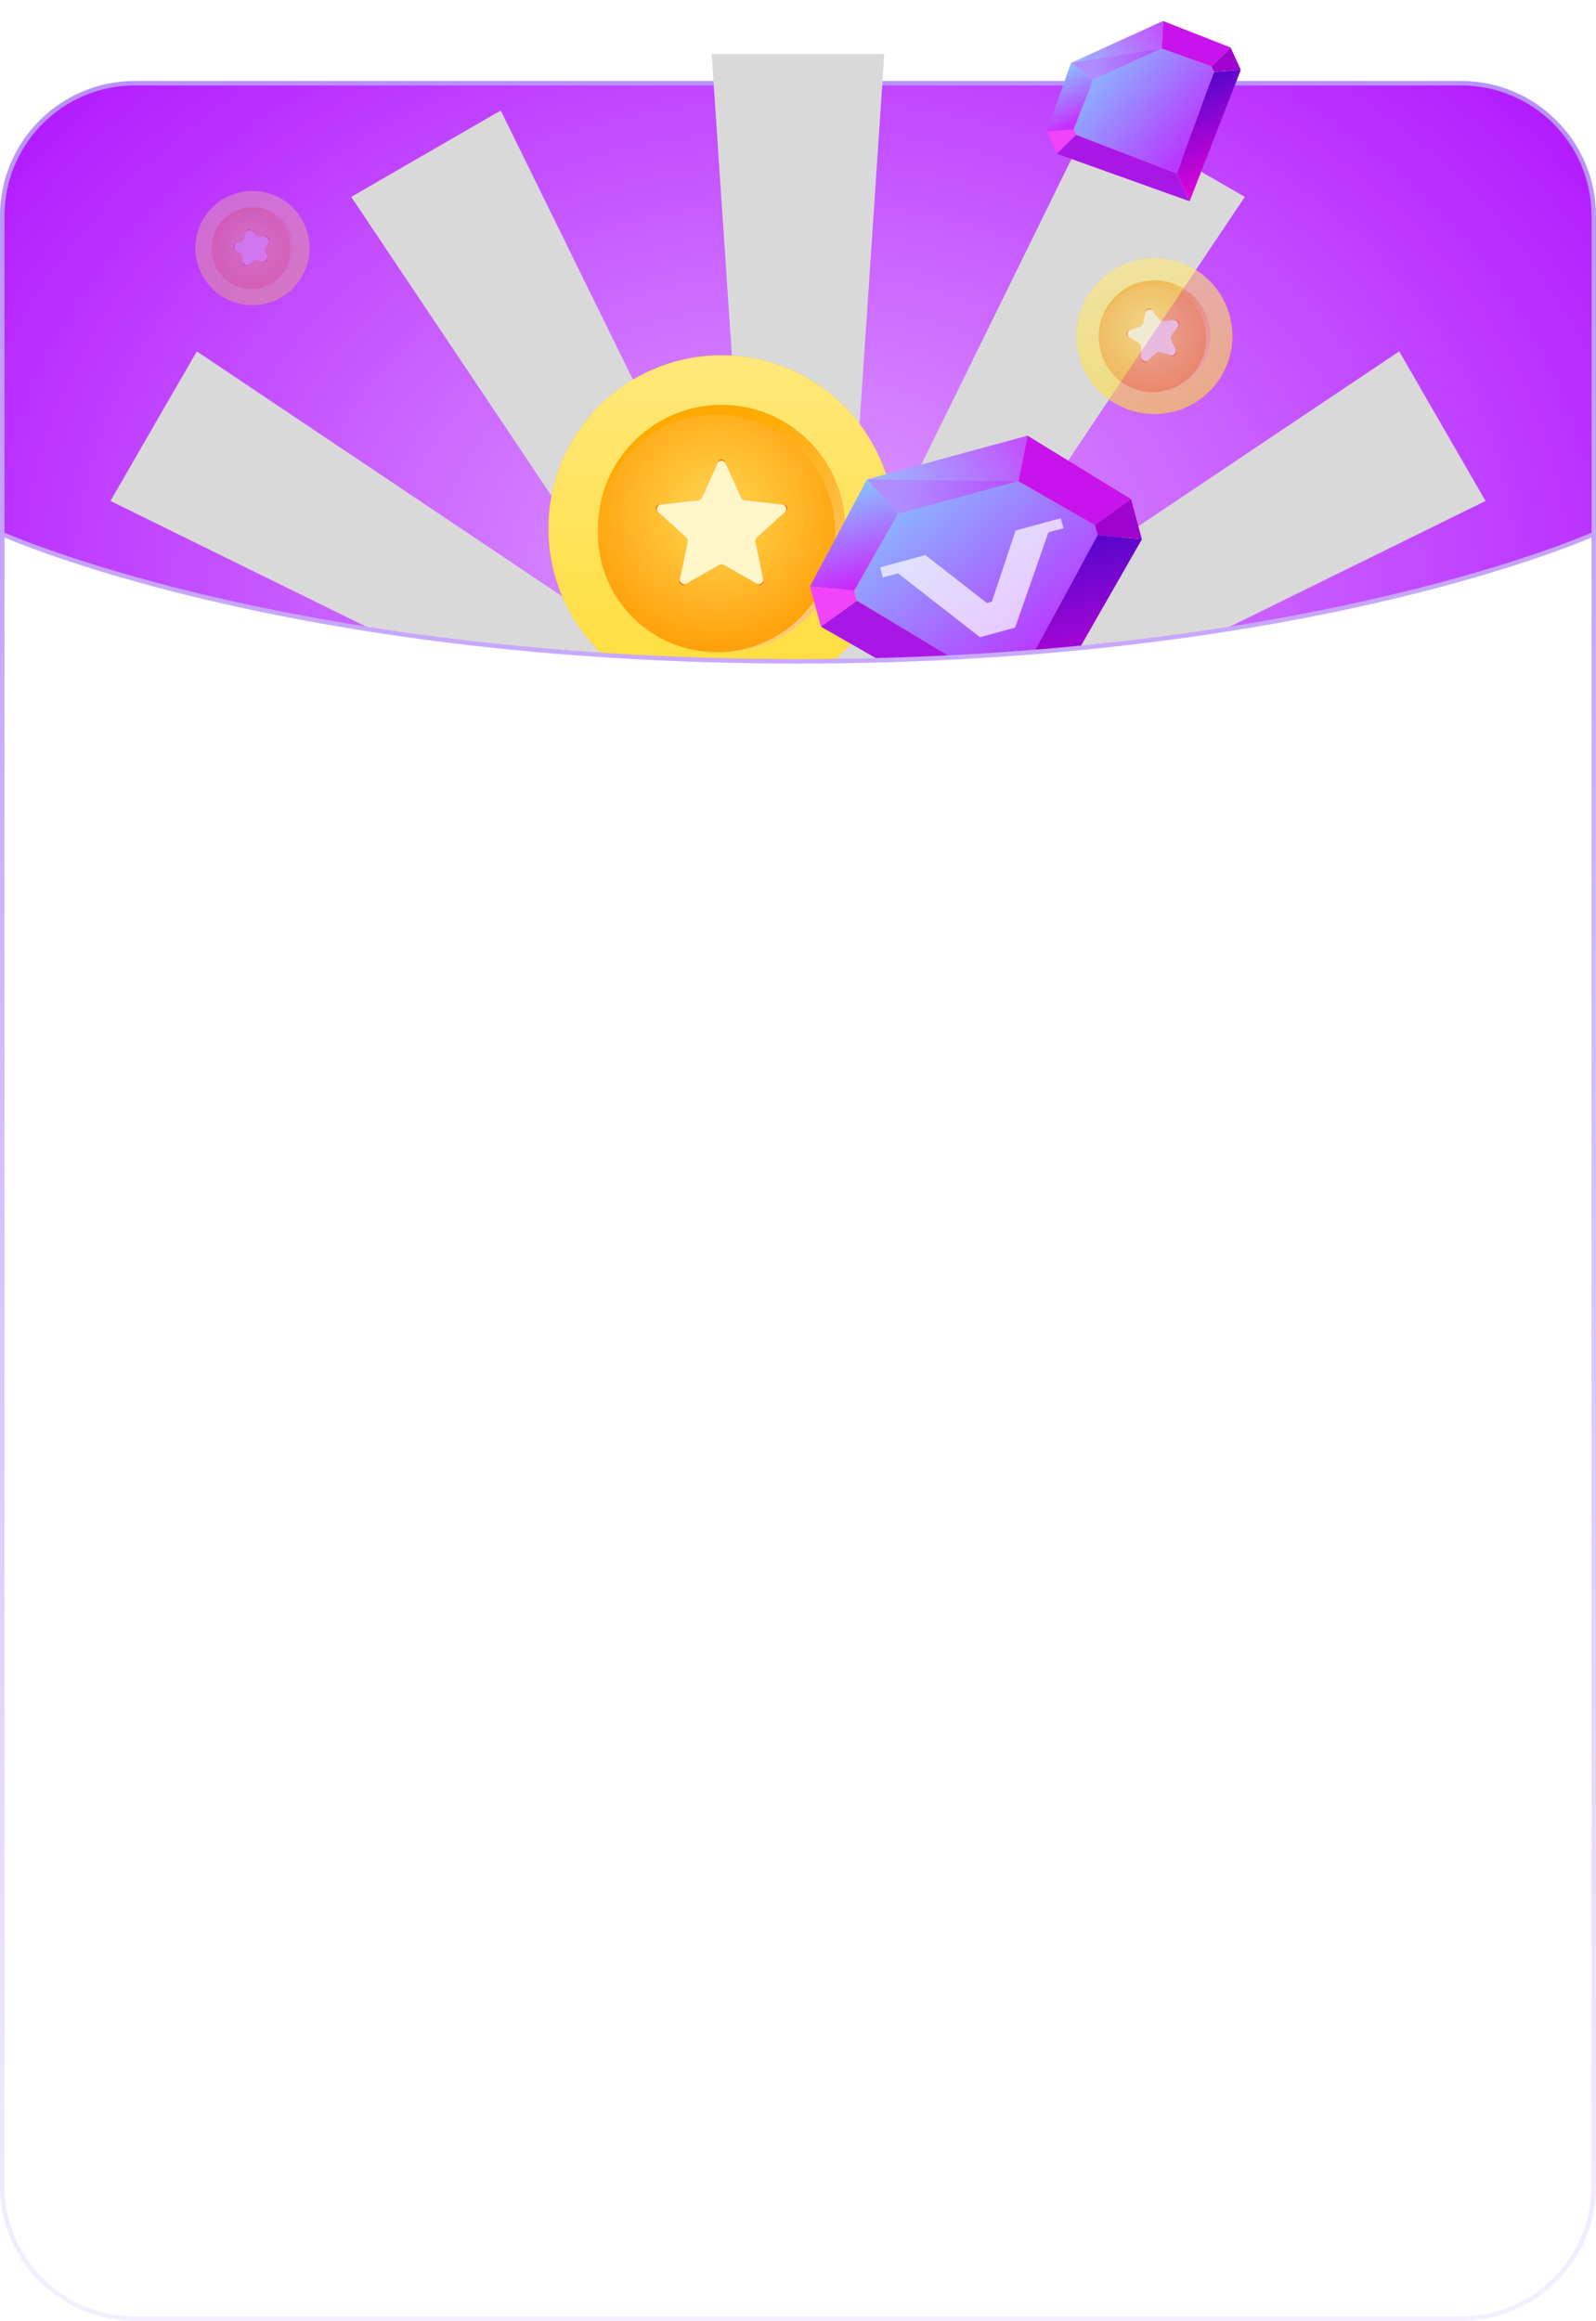 <svg width="355" height="516" viewBox="0 0 355 516" fill="none" xmlns="http://www.w3.org/2000/svg">
  <path d="M0.5 48C0.5 31.708 13.708 18.5 30 18.5H325C341.292 18.5 354.5 31.708 354.5 48V486C354.5 502.292 341.292 515.5 325 515.5H30C13.708 515.5 0.5 502.292 0.5 486V48Z" fill="url(#paint0_radial_3957_2)" stroke="url(#paint1_linear_3957_2)"/>
  <path d="M158.297 12H196.703L185.617 177.5L196.703 343H158.297L169.383 177.5L158.297 12Z" fill="#D9D9D9"/>
  <path d="M330.429 243.619L311.226 276.879L173.442 184.528L24.572 111.379L43.775 78.119L181.559 170.47L330.429 243.619Z" fill="#D9D9D9"/>
  <path d="M276.881 311.226L243.62 330.428L170.471 181.558L78.121 43.774L111.381 24.571L184.53 173.441L276.881 311.226Z" fill="#D9D9D9"/>
  <path d="M311.226 78.119L330.429 111.379L181.559 184.528L43.775 276.879L24.572 243.619L173.442 170.47L311.226 78.119Z" fill="#D9D9D9"/>
  <path d="M243.621 24.571L276.881 43.774L184.53 181.558L111.381 330.428L78.121 311.226L170.472 173.442L243.621 24.571Z" fill="#D9D9D9"/>
  <circle cx="160.501" cy="117.501" r="38.501" fill="url(#paint2_radial_3957_2)"/>
  <circle cx="160.501" cy="117.501" r="38.501" fill="url(#paint3_linear_3957_2)"/>
  <circle cx="160.5" cy="117.502" r="27.5" fill="url(#paint4_linear_3957_2)"/>
  <g filter="url(#filter0_i_3957_2)">
    <circle cx="159.4" cy="118.596" r="26.4" fill="url(#paint5_radial_3957_2)"/>
  </g>
  <g filter="url(#filter1_f_3957_2)">
    <path d="M159.771 102.609C160.054 101.982 160.945 101.982 161.229 102.609L164.909 110.753C165.025 111.011 165.269 111.188 165.55 111.219L174.433 112.203C175.117 112.278 175.392 113.126 174.883 113.589L168.275 119.606C168.066 119.796 167.973 120.083 168.03 120.359L169.84 129.111C169.979 129.786 169.258 130.309 168.66 129.968L160.896 125.543C160.65 125.403 160.349 125.403 160.104 125.543L152.339 129.968C151.741 130.309 151.02 129.786 151.16 129.111L152.969 120.359C153.026 120.083 152.933 119.796 152.724 119.606L146.116 113.589C145.607 113.126 145.882 112.278 146.567 112.203L155.449 111.219C155.73 111.188 155.974 111.011 156.09 110.753L159.771 102.609Z" fill="#FF7300"/>
  </g>
  <path d="M159.588 103.013C159.943 102.228 161.057 102.228 161.411 103.013L164.862 110.649C165.008 110.971 165.312 111.193 165.663 111.232L173.993 112.154C174.848 112.249 175.192 113.308 174.556 113.887L168.359 119.529C168.098 119.767 167.982 120.125 168.053 120.471L169.75 128.678C169.924 129.521 169.023 130.175 168.276 129.749L160.995 125.599C160.688 125.424 160.311 125.424 160.004 125.599L152.724 129.749C151.976 130.175 151.075 129.521 151.249 128.678L152.946 120.471C153.018 120.125 152.901 119.767 152.64 119.529L146.443 113.887C145.807 113.308 146.151 112.249 147.007 112.154L155.336 111.232C155.687 111.193 155.992 110.971 156.137 110.649L159.588 103.013Z" fill="#FFF6C9"/>
  <path d="M228.554 96.856L192.853 106.568L199.743 114.28L226.519 106.996L228.554 96.856Z" fill="url(#paint6_linear_3957_2)"/>
  <path d="M226.519 106.996L192.853 106.568L199.743 114.28L226.519 106.996Z" fill="url(#paint7_linear_3957_2)"/>
  <path d="M226.518 106.993L243.548 116.739L244.155 118.97L224.967 154.146L190.603 133.538L189.996 131.307L199.742 114.277L226.518 106.993Z" fill="url(#paint8_linear_3957_2)"/>
  <path d="M228.554 96.856L251.564 110.967L243.549 116.742L226.519 106.996L228.554 96.856Z" fill="#C813EC"/>
  <path d="M253.992 119.889L251.564 110.964L243.549 116.739L244.156 118.97L253.992 119.889Z" fill="#9F03CE"/>
  <path d="M182.589 139.313L180.161 130.388L189.996 131.307L190.603 133.538L182.589 139.313Z" fill="#F143FA"/>
  <path d="M182.589 139.323L228.002 165.312L224.967 154.155L190.604 133.548L182.589 139.323Z" fill="#A917E7"/>
  <path d="M253.991 119.899L228.002 165.312L224.967 154.155L244.155 118.98L253.991 119.899Z" fill="url(#paint9_linear_3957_2)"/>
  <path d="M192.852 106.568L180.161 130.391L189.997 131.31L199.743 114.28L192.852 106.568Z" fill="url(#paint10_linear_3957_2)"/>
  <path d="M196.386 128.37L195.779 126.139L205.82 123.407L219.503 134.064L220.619 133.76L225.902 117.944L235.943 115.213L236.55 117.444L233.203 118.355L225.787 139.544L217.977 141.668L199.733 127.459L196.386 128.37Z" fill="white" fill-opacity="0.7"/>
  <g opacity="0.6">
    <circle cx="256.785" cy="74.711" r="17.333" transform="rotate(-12.659 256.785 74.711)" fill="url(#paint11_radial_3957_2)"/>
    <circle cx="256.785" cy="74.711" r="17.333" transform="rotate(-12.659 256.785 74.711)" fill="url(#paint12_linear_3957_2)"/>
    <circle cx="256.785" cy="74.712" r="12.38" transform="rotate(-12.659 256.785 74.712)" fill="url(#paint13_linear_3957_2)"/>
    <g filter="url(#filter2_i_3957_2)">
      <circle cx="256.41" cy="75.301" r="11.885" transform="rotate(-12.659 256.41 75.301)" fill="url(#paint14_radial_3957_2)"/>
    </g>
    <g filter="url(#filter3_f_3957_2)">
      <path d="M254.798 69.196C254.938 68.521 255.807 68.326 256.221 68.876L257.905 71.112C258.075 71.338 258.351 71.458 258.632 71.426L261.415 71.117C262.099 71.041 262.553 71.808 262.158 72.371L260.552 74.664C260.389 74.895 260.361 75.195 260.478 75.453L261.632 78.003C261.915 78.631 261.327 79.299 260.669 79.098L257.992 78.278C257.721 78.196 257.428 78.262 257.219 78.452L255.15 80.338C254.641 80.801 253.823 80.448 253.811 79.76L253.763 76.961C253.758 76.678 253.605 76.419 253.359 76.279L250.926 74.894C250.328 74.553 250.411 73.666 251.062 73.442L253.709 72.532C253.977 72.44 254.176 72.214 254.233 71.937L254.798 69.196Z" fill="#FF7300"/>
    </g>
    <path d="M254.709 69.629C254.883 68.786 255.97 68.542 256.487 69.23L257.836 71.021C258.049 71.304 258.394 71.453 258.746 71.414L260.975 71.166C261.83 71.071 262.398 72.029 261.904 72.734L260.617 74.57C260.414 74.86 260.379 75.235 260.525 75.557L261.449 77.6C261.804 78.384 261.068 79.22 260.245 78.968L258.101 78.312C257.763 78.208 257.396 78.291 257.134 78.529L255.477 80.04C254.841 80.619 253.818 80.178 253.803 79.317L253.765 77.075C253.759 76.722 253.567 76.398 253.26 76.223L251.311 75.113C250.563 74.687 250.667 73.578 251.481 73.299L253.602 72.569C253.936 72.454 254.184 72.172 254.256 71.826L254.709 69.629Z" fill="#FFF6C9"/>
  </g>
  <g opacity="0.3">
    <circle cx="56.153" cy="55.153" r="12.682" transform="rotate(-12.659 56.153 55.153)" fill="url(#paint15_radial_3957_2)"/>
    <circle cx="56.153" cy="55.153" r="12.682" transform="rotate(-12.659 56.153 55.153)" fill="url(#paint16_linear_3957_2)"/>
    <circle cx="56.153" cy="55.154" r="9.059" transform="rotate(-12.659 56.153 55.154)" fill="url(#paint17_linear_3957_2)"/>
    <g filter="url(#filter4_i_3957_2)">
      <circle cx="55.879" cy="55.585" r="8.696" transform="rotate(-12.659 55.879 55.585)" fill="url(#paint18_radial_3957_2)"/>
    </g>
    <g filter="url(#filter5_f_3957_2)">
      <path d="M54.604 51.583C54.743 50.908 55.612 50.713 56.026 51.263L56.899 52.422C57.069 52.648 57.346 52.767 57.627 52.736L59.069 52.576C59.753 52.5 60.207 53.266 59.812 53.83L58.979 55.018C58.817 55.25 58.789 55.55 58.906 55.807L59.504 57.129C59.788 57.756 59.199 58.425 58.541 58.224L57.153 57.799C56.883 57.716 56.589 57.782 56.38 57.973L55.308 58.95C54.799 59.414 53.981 59.061 53.969 58.372L53.944 56.922C53.94 56.639 53.786 56.38 53.54 56.24L52.279 55.522C51.681 55.181 51.764 54.294 52.415 54.07L53.787 53.599C54.054 53.507 54.254 53.28 54.311 53.004L54.604 51.583Z" fill="#FF7300"/>
    </g>
    <path d="M54.514 52.016C54.688 51.173 55.775 50.929 56.293 51.617L56.831 52.331C57.043 52.613 57.389 52.763 57.74 52.724L58.629 52.625C59.484 52.53 60.052 53.488 59.558 54.193L59.045 54.925C58.842 55.214 58.807 55.589 58.953 55.911L59.321 56.726C59.676 57.51 58.94 58.346 58.117 58.094L57.262 57.832C56.925 57.729 56.557 57.811 56.296 58.049L55.635 58.652C54.999 59.231 53.976 58.79 53.962 57.93L53.946 57.035C53.94 56.682 53.748 56.358 53.441 56.184L52.664 55.741C51.916 55.315 52.02 54.206 52.834 53.926L53.679 53.636C54.014 53.521 54.262 53.238 54.334 52.892L54.514 52.016Z" fill="#FFF6C9"/>
  </g>
  <path d="M258.687 4.664L238.23 13.989L243.053 17.795L258.396 10.801L258.687 4.664Z" fill="url(#paint19_linear_3957_2)"/>
  <path d="M258.396 10.801L238.23 13.989L243.053 17.795L258.396 10.801Z" fill="url(#paint20_linear_3957_2)"/>
  <path d="M258.395 10.799L269.466 14.759L270.032 16.002L261.771 38.531L239.347 29.99L238.78 28.747L243.052 17.793L258.395 10.799Z" fill="url(#paint21_linear_3957_2)"/>
  <path d="M258.687 4.663L273.731 10.565L269.466 14.76L258.396 10.8L258.687 4.663Z" fill="#C813EC"/>
  <path d="M275.997 15.535L273.731 10.564L269.467 14.76L270.033 16.003L275.997 15.535Z" fill="#9F03CE"/>
  <path d="M235.083 34.186L232.816 29.215L238.78 28.748L239.347 29.991L235.083 34.186Z" fill="#F143FA"/>
  <path d="M235.084 34.191L264.605 44.75L261.772 38.536L239.348 29.995L235.084 34.191Z" fill="#A917E7"/>
  <path d="M275.997 15.54L264.605 44.75L261.772 38.536L270.033 16.007L275.997 15.54Z" fill="url(#paint22_linear_3957_2)"/>
  <path d="M238.229 13.988L232.817 29.214L238.781 28.747L243.053 17.794L238.229 13.988Z" fill="url(#paint23_linear_3957_2)"/>
  <path d="M0.5 486V118.766C0.511 118.77 0.521 118.775 0.532 118.78C1.022 118.99 1.753 119.298 2.723 119.69C4.664 120.473 7.562 121.59 11.398 122.93C19.069 125.61 30.492 129.181 45.509 132.751C75.544 139.892 119.958 147.029 177.5 147.029C235.042 147.029 279.455 139.892 309.491 132.751C324.508 129.181 335.931 125.61 343.602 122.93C347.438 121.59 350.336 120.473 352.277 119.69C353.247 119.298 353.978 118.99 354.468 118.78C354.478 118.775 354.489 118.77 354.5 118.766V486C354.5 502.292 341.292 515.5 325 515.5H30C13.708 515.5 0.5 502.292 0.5 486Z" fill="white" stroke="url(#paint24_linear_3957_2)"/>
  <defs>
    <filter id="filter0_i_3957_2" x="133" y="92.196" width="52.8" height="52.8" filterUnits="userSpaceOnUse" color-interpolation-filters="sRGB">
      <feFlood flood-opacity="0" result="BackgroundImageFix"/>
      <feBlend mode="normal" in="SourceGraphic" in2="BackgroundImageFix" result="shape"/>
      <feColorMatrix in="SourceAlpha" type="matrix" values="0 0 0 0 0 0 0 0 0 0 0 0 0 0 0 0 0 0 127 0" result="hardAlpha"/>
      <feOffset/>
      <feGaussianBlur stdDeviation="2"/>
      <feComposite in2="hardAlpha" operator="arithmetic" k2="-1" k3="1"/>
      <feColorMatrix type="matrix" values="0 0 0 0 0.999 0 0 0 0 0.616 0 0 0 0 0 0 0 0 1 0"/>
      <feBlend mode="normal" in2="shape" result="effect1_innerShadow_3957_2"/>
    </filter>
    <filter id="filter1_f_3957_2" x="137.854" y="94.139" width="45.292" height="43.937" filterUnits="userSpaceOnUse" color-interpolation-filters="sRGB">
      <feFlood flood-opacity="0" result="BackgroundImageFix"/>
      <feBlend mode="normal" in="SourceGraphic" in2="BackgroundImageFix" result="shape"/>
      <feGaussianBlur stdDeviation="4" result="effect1_foregroundBlur_3957_2"/>
    </filter>
    <filter id="filter2_i_3957_2" x="244.522" y="63.413" width="23.776" height="23.775" filterUnits="userSpaceOnUse" color-interpolation-filters="sRGB">
      <feFlood flood-opacity="0" result="BackgroundImageFix"/>
      <feBlend mode="normal" in="SourceGraphic" in2="BackgroundImageFix" result="shape"/>
      <feColorMatrix in="SourceAlpha" type="matrix" values="0 0 0 0 0 0 0 0 0 0 0 0 0 0 0 0 0 0 127 0" result="hardAlpha"/>
      <feOffset/>
      <feGaussianBlur stdDeviation="2"/>
      <feComposite in2="hardAlpha" operator="arithmetic" k2="-1" k3="1"/>
      <feColorMatrix type="matrix" values="0 0 0 0 0.999 0 0 0 0 0.616 0 0 0 0 0 0 0 0 1 0"/>
      <feBlend mode="normal" in2="shape" result="effect1_innerShadow_3957_2"/>
    </filter>
    <filter id="filter3_f_3957_2" x="242.522" y="60.557" width="27.783" height="27.991" filterUnits="userSpaceOnUse" color-interpolation-filters="sRGB">
      <feFlood flood-opacity="0" result="BackgroundImageFix"/>
      <feBlend mode="normal" in="SourceGraphic" in2="BackgroundImageFix" result="shape"/>
      <feGaussianBlur stdDeviation="4" result="effect1_foregroundBlur_3957_2"/>
    </filter>
    <filter id="filter4_i_3957_2" x="47.181" y="46.887" width="17.396" height="17.396" filterUnits="userSpaceOnUse" color-interpolation-filters="sRGB">
      <feFlood flood-opacity="0" result="BackgroundImageFix"/>
      <feBlend mode="normal" in="SourceGraphic" in2="BackgroundImageFix" result="shape"/>
      <feColorMatrix in="SourceAlpha" type="matrix" values="0 0 0 0 0 0 0 0 0 0 0 0 0 0 0 0 0 0 127 0" result="hardAlpha"/>
      <feOffset/>
      <feGaussianBlur stdDeviation="2"/>
      <feComposite in2="hardAlpha" operator="arithmetic" k2="-1" k3="1"/>
      <feColorMatrix type="matrix" values="0 0 0 0 0.999 0 0 0 0 0.616 0 0 0 0 0 0 0 0 1 0"/>
      <feBlend mode="normal" in2="shape" result="effect1_innerShadow_3957_2"/>
    </filter>
    <filter id="filter5_f_3957_2" x="43.875" y="42.943" width="24.084" height="24.217" filterUnits="userSpaceOnUse" color-interpolation-filters="sRGB">
      <feFlood flood-opacity="0" result="BackgroundImageFix"/>
      <feBlend mode="normal" in="SourceGraphic" in2="BackgroundImageFix" result="shape"/>
      <feGaussianBlur stdDeviation="4" result="effect1_foregroundBlur_3957_2"/>
    </filter>
    <radialGradient id="paint0_radial_3957_2" cx="0" cy="0" r="1" gradientUnits="userSpaceOnUse" gradientTransform="translate(177 128.861) rotate(90) scale(198.207 256.5)">
      <stop stop-color="#DEA0FF"/>
      <stop offset="1" stop-color="#AA00FF"/>
    </radialGradient>
    <linearGradient id="paint1_linear_3957_2" x1="177.5" y1="-4.389" x2="177.5" y2="529.583" gradientUnits="userSpaceOnUse">
      <stop stop-color="#B68DFF"/>
      <stop offset="1" stop-color="#F6F2FF"/>
    </linearGradient>
    <radialGradient id="paint2_radial_3957_2" cx="0" cy="0" r="1" gradientUnits="userSpaceOnUse" gradientTransform="translate(146.75 96.188) rotate(79.122) scale(69.62)">
      <stop stop-color="#FFC400"/>
      <stop offset="1" stop-color="#FF9900"/>
    </radialGradient>
    <linearGradient id="paint3_linear_3957_2" x1="160.501" y1="79" x2="160.501" y2="156.001" gradientUnits="userSpaceOnUse">
      <stop stop-color="#FFE87B"/>
      <stop offset="1" stop-color="#FFDD39"/>
    </linearGradient>
    <linearGradient id="paint4_linear_3957_2" x1="167.65" y1="92.202" x2="191.3" y2="140.602" gradientUnits="userSpaceOnUse">
      <stop stop-color="#FFAA01"/>
      <stop offset="1" stop-color="#FFCE84"/>
    </linearGradient>
    <radialGradient id="paint5_radial_3957_2" cx="0" cy="0" r="1" gradientUnits="userSpaceOnUse" gradientTransform="translate(159.4 114.196) rotate(92.726) scale(34.689)">
      <stop stop-color="#FFD753"/>
      <stop offset="1" stop-color="#FF9900"/>
    </radialGradient>
    <linearGradient id="paint6_linear_3957_2" x1="190.408" y1="124.009" x2="229.768" y2="101.319" gradientUnits="userSpaceOnUse">
      <stop stop-color="#8CDEFF"/>
      <stop offset="1" stop-color="#C350FD"/>
    </linearGradient>
    <linearGradient id="paint7_linear_3957_2" x1="200.555" y1="112.86" x2="224.993" y2="114.6" gradientUnits="userSpaceOnUse">
      <stop stop-color="#AF8CFF"/>
      <stop offset="1" stop-color="#B550FD"/>
    </linearGradient>
    <linearGradient id="paint8_linear_3957_2" x1="200.554" y1="112.858" x2="230.143" y2="146.746" gradientUnits="userSpaceOnUse">
      <stop stop-color="#8CB2FF"/>
      <stop offset="1" stop-color="#B937FF"/>
    </linearGradient>
    <linearGradient id="paint9_linear_3957_2" x1="235.23" y1="121.408" x2="245.853" y2="160.456" gradientUnits="userSpaceOnUse">
      <stop stop-color="#5506CC"/>
      <stop offset="1" stop-color="#E205DB"/>
    </linearGradient>
    <linearGradient id="paint10_linear_3957_2" x1="186.158" y1="108.389" x2="192.228" y2="130.703" gradientUnits="userSpaceOnUse">
      <stop stop-color="#87C3FF"/>
      <stop offset="1" stop-color="#CB24FE"/>
    </linearGradient>
    <radialGradient id="paint11_radial_3957_2" cx="0" cy="0" r="1" gradientUnits="userSpaceOnUse" gradientTransform="translate(250.594 65.116) rotate(79.122) scale(31.343)">
      <stop stop-color="#FFC400"/>
      <stop offset="1" stop-color="#FF9900"/>
    </radialGradient>
    <linearGradient id="paint12_linear_3957_2" x1="256.785" y1="57.378" x2="256.785" y2="92.043" gradientUnits="userSpaceOnUse">
      <stop stop-color="#FFE87B"/>
      <stop offset="1" stop-color="#FFDD39"/>
    </linearGradient>
    <linearGradient id="paint13_linear_3957_2" x1="260.004" y1="63.322" x2="270.651" y2="85.112" gradientUnits="userSpaceOnUse">
      <stop stop-color="#FFAA01"/>
      <stop offset="1" stop-color="#FFCE84"/>
    </linearGradient>
    <radialGradient id="paint14_radial_3957_2" cx="0" cy="0" r="1" gradientUnits="userSpaceOnUse" gradientTransform="translate(256.41 73.32) rotate(92.726) scale(15.617)">
      <stop stop-color="#FFD753"/>
      <stop offset="1" stop-color="#FF9900"/>
    </radialGradient>
    <radialGradient id="paint15_radial_3957_2" cx="0" cy="0" r="1" gradientUnits="userSpaceOnUse" gradientTransform="translate(51.624 48.133) rotate(79.122) scale(22.933)">
      <stop stop-color="#FFC400"/>
      <stop offset="1" stop-color="#FF9900"/>
    </radialGradient>
    <linearGradient id="paint16_linear_3957_2" x1="56.153" y1="42.471" x2="56.153" y2="67.835" gradientUnits="userSpaceOnUse">
      <stop stop-color="#FFE87B"/>
      <stop offset="1" stop-color="#FFDD39"/>
    </linearGradient>
    <linearGradient id="paint17_linear_3957_2" x1="58.509" y1="46.82" x2="66.299" y2="62.763" gradientUnits="userSpaceOnUse">
      <stop stop-color="#FFAA01"/>
      <stop offset="1" stop-color="#FFCE84"/>
    </linearGradient>
    <radialGradient id="paint18_radial_3957_2" cx="0" cy="0" r="1" gradientUnits="userSpaceOnUse" gradientTransform="translate(55.879 54.135) rotate(92.726) scale(11.427)">
      <stop stop-color="#FFD753"/>
      <stop offset="1" stop-color="#FF9900"/>
    </radialGradient>
    <linearGradient id="paint19_linear_3957_2" x1="238.36" y1="24.437" x2="259.575" y2="6.853" gradientUnits="userSpaceOnUse">
      <stop stop-color="#8CDEFF"/>
      <stop offset="1" stop-color="#C350FD"/>
    </linearGradient>
    <linearGradient id="paint20_linear_3957_2" x1="243.409" y1="16.882" x2="258.199" y2="15.665" gradientUnits="userSpaceOnUse">
      <stop stop-color="#AF8CFF"/>
      <stop offset="1" stop-color="#B550FD"/>
    </linearGradient>
    <linearGradient id="paint21_linear_3957_2" x1="243.408" y1="16.88" x2="263.806" y2="34.13" gradientUnits="userSpaceOnUse">
      <stop stop-color="#8CB2FF"/>
      <stop offset="1" stop-color="#B937FF"/>
    </linearGradient>
    <linearGradient id="paint22_linear_3957_2" x1="264.919" y1="18.338" x2="274.833" y2="40.087" gradientUnits="userSpaceOnUse">
      <stop stop-color="#5506CC"/>
      <stop offset="1" stop-color="#E205DB"/>
    </linearGradient>
    <linearGradient id="paint23_linear_3957_2" x1="234.394" y1="15.736" x2="240.059" y2="28.164" gradientUnits="userSpaceOnUse">
      <stop stop-color="#87C3FF"/>
      <stop offset="1" stop-color="#CB24FE"/>
    </linearGradient>
    <linearGradient id="paint24_linear_3957_2" x1="177.5" y1="0.23" x2="177.5" y2="529.273" gradientUnits="userSpaceOnUse">
      <stop stop-color="#B68DFF"/>
      <stop offset="1" stop-color="#F6F2FF"/>
    </linearGradient>
  </defs>
</svg>
